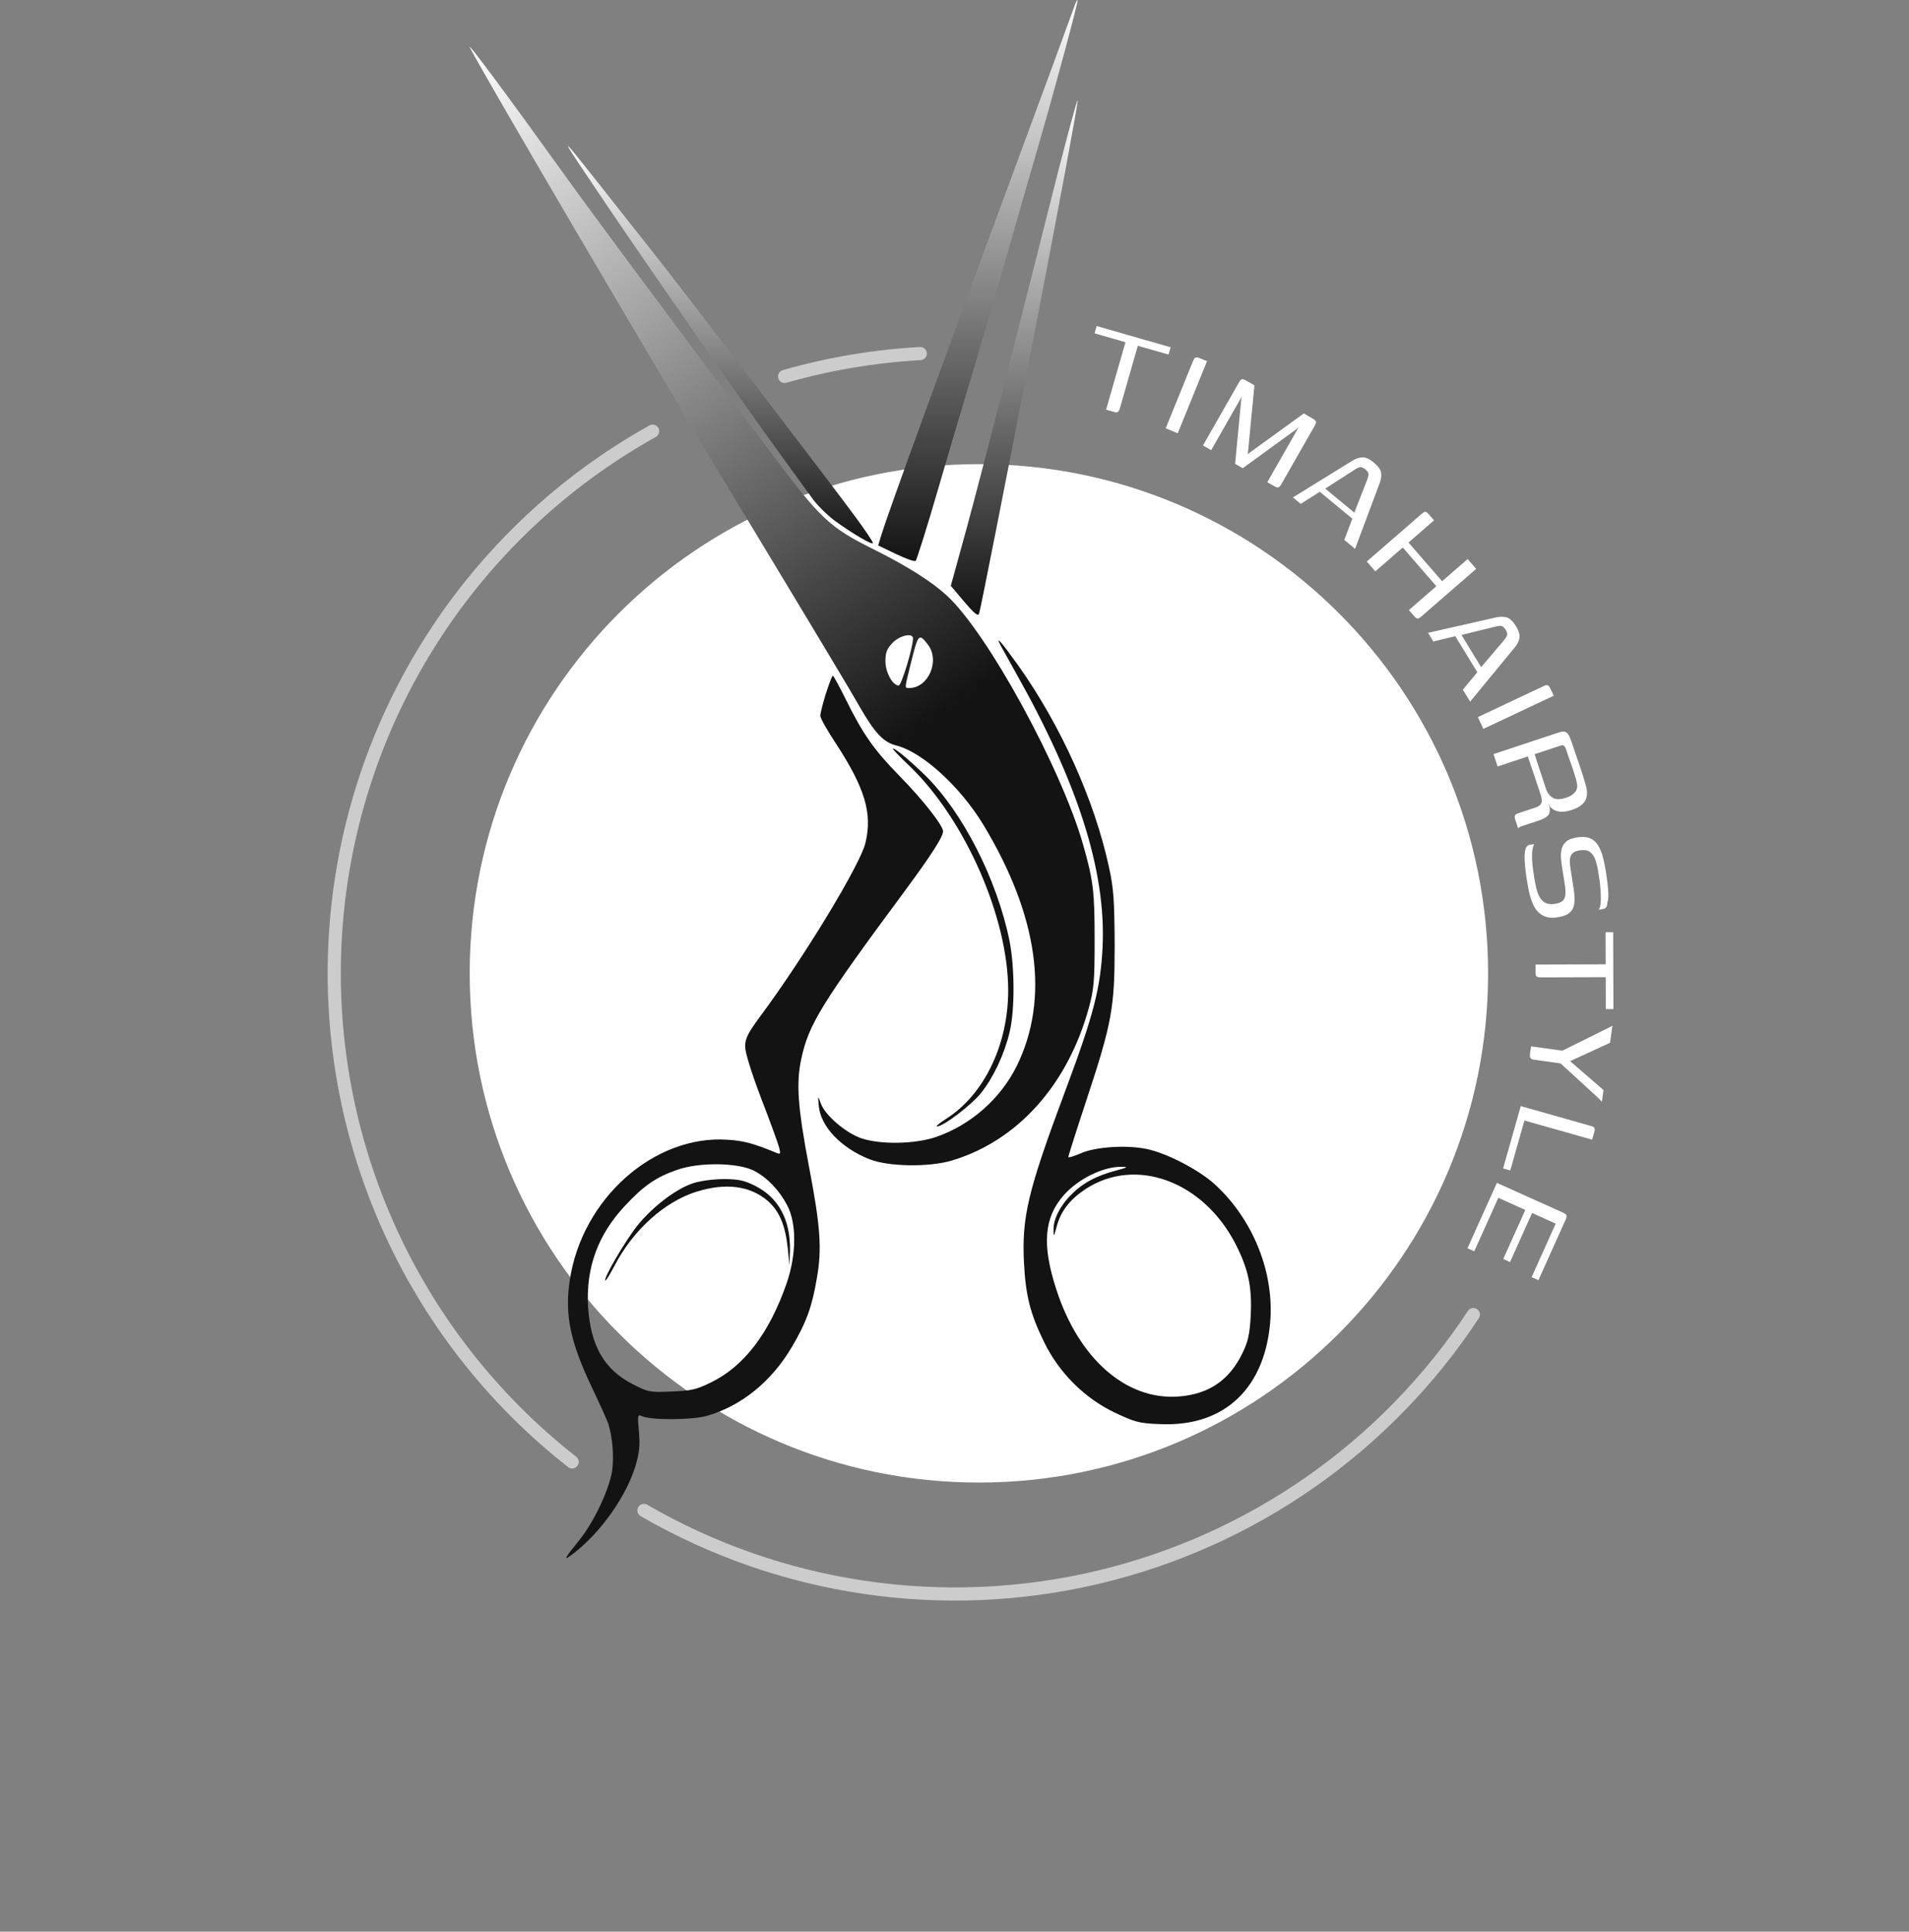 <svg width="254" height="257" viewBox="0 0 254 257" fill="none" xmlns="http://www.w3.org/2000/svg">
<rect x="0" y="0" width="254" height="257" fill="#808080" stroke="none"/>
<path d="M145.918 43.379L155.758 46.204L155.479 47.177L151.391 46.004L149.019 54.265C148.941 54.539 148.851 54.716 148.75 54.796C148.663 54.881 148.49 54.886 148.231 54.811L147.171 54.507L149.748 45.532L145.639 44.352L145.918 43.379ZM155.099 56.989C155.703 55.503 156.307 54.016 156.912 52.529C157.516 51.042 158.12 49.555 158.725 48.068C158.787 47.915 158.842 47.8 158.89 47.722C158.957 47.636 159.037 47.58 159.129 47.552C159.235 47.531 159.378 47.557 159.559 47.63L160.601 48.054L156.704 57.642L155.099 56.989ZM160.058 59.272L164.754 51.045C164.954 50.693 165.11 50.497 165.219 50.456C165.342 50.422 165.547 50.487 165.833 50.651L166.908 51.264L166.039 60.276L166 60.435L166.073 60.399L166.19 60.284L173.474 55.012L174.607 55.659C174.881 55.815 175.038 55.948 175.079 56.058C175.141 56.162 175.093 56.351 174.937 56.624L170.487 64.421C170.383 64.604 170.289 64.723 170.205 64.778C170.134 64.842 170.042 64.867 169.929 64.854C169.836 64.835 169.705 64.778 169.535 64.681L168.617 64.157L172.811 56.81L172.576 57.038L165.354 62.294L164.337 61.714L165.17 52.993L165.268 52.686L161.152 59.896L160.058 59.272ZM172.029 66.18L179.972 61.276C180.436 60.998 180.875 60.855 181.29 60.848C181.715 60.829 182.222 61.064 182.811 61.552C183.342 61.992 183.654 62.415 183.746 62.822C183.837 63.229 183.781 63.708 183.578 64.26L180.297 73.023L178.859 71.832L179.935 69.014L175.602 65.428L173.069 67.041L172.029 66.18ZM176.329 65.008L180.195 68.207L181.934 63.776C182.02 63.555 182.069 63.342 182.082 63.139C182.104 62.923 181.976 62.701 181.699 62.472C181.387 62.213 181.122 62.111 180.903 62.163C180.696 62.225 180.502 62.318 180.322 62.442L176.329 65.008ZM181.854 74.709L189.177 68.351C189.392 68.164 189.558 68.08 189.673 68.099C189.799 68.129 189.94 68.235 190.098 68.416L190.806 69.232L187.407 72.182L191.877 77.33L195.275 74.38L196.411 75.688L189.122 82.016C188.906 82.203 188.74 82.298 188.623 82.3C188.506 82.302 188.354 82.196 188.167 81.981L187.459 81.165L191.112 77.994L186.643 72.846L182.99 76.017L181.854 74.709ZM190.007 84.196L199.111 82.133C199.64 82.021 200.102 82.028 200.497 82.156C200.904 82.276 201.308 82.662 201.707 83.315C202.067 83.903 202.225 84.405 202.179 84.819C202.134 85.234 201.926 85.669 201.554 86.125L195.609 93.351L194.634 91.758L196.566 89.441L193.63 84.643L190.712 85.348L190.007 84.196ZM194.455 84.481L197.074 88.761L200.156 85.134C200.309 84.953 200.424 84.768 200.502 84.579C200.593 84.383 200.545 84.131 200.357 83.824C200.146 83.479 199.928 83.295 199.704 83.274C199.488 83.266 199.274 83.291 199.064 83.349L194.455 84.481ZM196.63 95.409C198.082 94.725 199.534 94.041 200.986 93.357C202.438 92.673 203.89 91.99 205.342 91.306C205.491 91.235 205.61 91.188 205.698 91.163C205.806 91.146 205.903 91.158 205.989 91.2C206.081 91.256 206.169 91.372 206.252 91.549L206.732 92.566L197.368 96.976L196.63 95.409ZM204.766 105.059C204.766 105.059 204.7 104.86 204.567 104.461C204.435 104.063 204.258 103.529 204.036 102.86C203.814 102.191 203.561 101.453 203.278 100.646L199.263 101.978L198.717 100.333L207.43 97.443C207.843 97.306 208.156 97.297 208.37 97.416C208.588 97.549 208.772 97.819 208.923 98.227C209.008 98.436 209.108 98.711 209.221 99.053C209.339 99.409 209.469 99.801 209.611 100.228C209.767 100.65 209.918 101.082 210.064 101.523C210.215 101.979 210.36 102.413 210.497 102.826C210.638 103.253 210.756 103.633 210.851 103.965C210.945 104.297 211.016 104.558 211.063 104.748C211.237 105.512 211.168 106.135 210.854 106.619C210.555 107.098 209.992 107.474 209.166 107.748C208.511 107.965 207.961 108.045 207.515 107.987C207.074 107.944 206.702 107.775 206.399 107.481C206.342 107.452 206.283 107.393 206.221 107.303C206.179 107.222 206.141 107.132 206.108 107.032L206.065 107.046C206.084 107.103 206.105 107.167 206.129 107.238C206.152 107.31 206.171 107.367 206.185 107.409C206.265 107.983 206.153 108.384 205.849 108.611C205.56 108.834 205.244 109.002 204.902 109.115L202.468 109.923C202.326 109.97 202.209 110.024 202.119 110.086C202.043 110.143 202 110.181 201.991 110.2L201.608 109.046C201.542 108.847 201.526 108.679 201.559 108.541C201.592 108.404 201.744 108.29 202.015 108.2L204.279 107.449C204.72 107.303 204.986 107.104 205.076 106.853C205.186 106.611 205.16 106.248 205 105.764L204.766 105.059ZM204.196 100.341C204.262 100.54 204.359 100.856 204.486 101.288C204.628 101.715 204.782 102.178 204.947 102.676C205.117 103.188 205.273 103.658 205.415 104.085C205.556 104.512 205.66 104.826 205.726 105.025C205.882 105.495 206.162 105.86 206.564 106.122C206.986 106.393 207.596 106.396 208.393 106.132C208.934 105.952 209.326 105.704 209.568 105.386C209.829 105.078 209.913 104.687 209.819 104.212C209.762 103.899 209.661 103.522 209.514 103.081C209.382 102.635 209.231 102.179 209.061 101.714C208.905 101.244 208.754 100.812 208.607 100.418C208.475 100.02 208.376 99.721 208.31 99.522C208.295 99.479 208.236 99.396 208.132 99.272C208.042 99.144 207.876 99.12 207.634 99.2L204.196 100.341ZM204.124 112.307C203.965 112.651 203.872 113.075 203.845 113.581C203.835 114.098 203.857 114.626 203.91 115.164C203.981 115.715 204.048 116.191 204.111 116.591C204.134 116.739 204.16 116.909 204.19 117.102C204.221 117.295 204.255 117.464 204.293 117.61C204.4 118.2 204.548 118.709 204.736 119.135C204.939 119.558 205.208 119.873 205.544 120.079C205.895 120.282 206.351 120.34 206.915 120.251C207.596 120.145 208.013 119.898 208.165 119.509C208.317 119.121 208.34 118.586 208.233 117.905C208.198 117.682 208.161 117.445 208.122 117.193C208.082 116.941 208.041 116.675 207.997 116.393C207.953 116.111 207.902 115.785 207.844 115.415C207.779 115 207.728 114.575 207.69 114.141C207.667 113.704 207.702 113.296 207.795 112.917C207.902 112.536 208.103 112.217 208.396 111.958C208.705 111.697 209.17 111.518 209.793 111.421C210.519 111.307 211.109 111.344 211.563 111.531C212.02 111.733 212.382 112.056 212.649 112.5C212.915 112.944 213.126 113.466 213.28 114.064C213.437 114.677 213.57 115.332 213.679 116.028C213.743 116.443 213.809 116.911 213.875 117.432C213.944 117.968 213.984 118.471 213.997 118.939C214.012 119.423 213.966 119.809 213.86 120.099C213.867 120.341 213.821 120.531 213.721 120.668C213.623 120.82 213.485 120.909 213.307 120.937C213.248 120.947 213.174 120.958 213.085 120.972C213.011 120.984 212.937 120.995 212.863 121.007C212.789 121.018 212.737 121.026 212.707 121.031C212.834 120.875 212.918 120.634 212.959 120.309C212.999 119.983 213.01 119.617 212.992 119.21C212.991 118.816 212.969 118.432 212.926 118.059C212.897 117.684 212.865 117.378 212.828 117.141L212.623 115.829C212.539 115.296 212.417 114.806 212.256 114.361C212.096 113.915 211.852 113.574 211.527 113.336C211.218 113.111 210.768 113.045 210.175 113.137C209.715 113.209 209.389 113.352 209.194 113.564C209.002 113.792 208.895 114.081 208.875 114.434C208.869 114.784 208.903 115.196 208.977 115.67C209.067 116.248 209.147 116.76 209.217 117.204C209.286 117.649 209.343 118.012 209.387 118.294C209.489 118.946 209.52 119.533 209.48 120.055C209.455 120.575 209.272 121.006 208.931 121.348C208.604 121.688 208.041 121.92 207.241 122.045C206.455 122.168 205.805 122.087 205.29 121.804C204.777 121.535 204.377 121.111 204.089 120.534C203.804 119.971 203.579 119.308 203.414 118.544C203.341 118.176 203.278 117.822 203.225 117.481C203.157 117.142 203.101 116.786 203.058 116.414C203.005 116.073 202.958 115.678 202.918 115.228C202.878 114.779 202.856 114.343 202.85 113.918C202.862 113.507 202.913 113.157 203.005 112.869C203.114 112.594 203.287 112.438 203.524 112.401L204.124 112.307ZM214.641 124.023L214.673 134.26L213.66 134.263L213.647 130.011L205.052 130.038C204.767 130.039 204.572 130.002 204.467 129.927C204.362 129.867 204.309 129.703 204.308 129.433L204.304 128.33L213.642 128.301L213.628 124.026L214.641 124.023ZM203.709 139.213L207.876 139.791L213.926 136.792L214.539 136.469L214.223 138.742L208.909 141.184L213.351 145.026L213.134 146.586L212.578 146.01L207.641 141.485L204.254 141.015C204.058 141.003 203.904 140.966 203.792 140.905C203.694 140.846 203.622 140.76 203.578 140.648C203.547 140.538 203.548 140.371 203.579 140.149L203.709 139.213ZM211.837 151.632L202.831 149.08L200.948 155.726L199.995 155.456L202.345 147.165L211.588 149.784C211.747 149.829 211.875 149.873 211.972 149.916C212.069 149.959 212.134 150.032 212.167 150.135C212.2 150.238 212.19 150.383 212.137 150.571L211.837 151.632ZM199.167 157.38L207.949 161.33C208.196 161.441 208.351 161.552 208.416 161.663C208.481 161.775 208.461 161.947 208.357 162.179L204.693 170.326L203.79 169.92L206.992 162.799L203.853 161.387L200.918 167.912L200.015 167.506L202.95 160.981L199.359 159.366L196.156 166.486L195.253 166.08L199.167 157.38Z" fill="white"/>
<path d="M130.246 197.25C167.663 197.25 197.996 166.917 197.996 129.5C197.996 92.083 167.663 61.75 130.246 61.75C92.829 61.75 62.496 92.083 62.496 129.5C62.496 166.917 92.829 197.25 130.246 197.25Z" fill="white"/>
<path d="M142.844 1.139C142.611 1.806 141.144 5.739 139.644 9.873C125.411 48.306 118.277 67.906 117.277 71.139L116.844 72.573L119.211 73.706C120.544 74.339 121.71 74.773 121.844 74.606C121.977 74.473 123.41 69.939 124.977 64.539C126.544 59.139 128.744 51.773 129.811 48.206C130.877 44.639 132.811 37.939 134.144 33.373C135.444 28.773 137.177 22.773 137.977 20.039C140.311 12.006 143.51 0.139 143.377 0.006C143.31 -0.061 143.077 0.439 142.844 1.139Z" fill="url(#paint0_linear_1_4)"/>
<path d="M62.544 6.373C65.244 11.473 85.711 46.34 96.978 65.04C110.411 87.273 112.778 91.24 114.444 94.139C116.411 97.54 117.544 98.739 119.211 99.173C122.711 100.039 127.744 104.639 130.844 109.739C138.144 121.839 139.678 132.806 135.311 141.773C133.144 146.173 129.178 149.673 124.544 151.273C121.678 152.239 117.144 152.306 114.578 151.439C112.478 150.706 109.744 148.339 109.211 146.806C108.811 145.706 108.811 145.706 108.944 147.173C109.211 149.906 111.944 152.773 115.711 154.239C118.244 155.239 123.644 155.306 126.644 154.406C135.344 151.806 142.011 144.406 144.844 134.206C145.544 131.673 145.644 130.673 145.644 125.039C145.644 118.639 145.478 117.206 144.111 112.373C141.211 102.206 131.411 84.24 126.011 79.273C123.978 77.373 120.711 75.34 116.478 73.206C110.278 70.139 109.211 69.106 102.178 59.706C86.644 38.973 78.978 28.64 75.311 23.54C67.578 12.773 61.911 5.139 62.544 6.373ZM121.478 84.939C121.478 86.106 119.944 91.206 119.578 91.206C118.778 91.206 117.811 89.473 117.811 87.973C117.811 86.773 118.011 86.306 118.778 85.506C119.778 84.506 121.478 84.173 121.478 84.939ZM123.444 85.74C125.111 87.873 123.544 91.54 120.978 91.54C120.344 91.54 120.344 91.673 121.144 88.439C122.178 84.273 122.244 84.206 123.444 85.74Z" fill="url(#paint1_linear_1_4)"/>
<path d="M140.843 22.607C139.543 27.807 136.677 39.074 134.477 47.707C132.31 56.307 129.61 66.641 128.51 70.674L126.51 77.941L128.31 80.074C129.71 81.707 130.143 82.041 130.277 81.607C130.477 81.041 133.943 63.441 137.277 46.207C140.677 28.607 143.51 13.441 143.377 13.341C143.31 13.274 142.177 17.441 140.843 22.607Z" fill="url(#paint2_linear_1_4)"/>
<path d="M81.01 27.707C88.276 38.407 98.043 52.44 103.41 59.874C105.343 62.54 107.443 65.44 108.077 66.307C108.71 67.207 110.043 68.507 111.01 69.24C113.343 70.94 116.143 72.607 116.143 72.24C116.143 72.074 115.077 70.474 113.743 68.674C111.043 64.974 89.776 37.174 86.443 33.007C85.276 31.54 82.443 27.974 80.143 25.04C73.876 17.107 73.943 17.24 81.01 27.707Z" fill="url(#paint3_linear_1_4)"/>
<path d="M133.177 85.94C133.41 86.373 134.243 87.873 135.043 89.306C143.443 104.173 147.143 115.84 146.71 125.873C146.443 131.407 145.577 134.873 141.677 145.307C136.743 158.507 135.943 161.94 136.243 168.007C136.477 172.44 137.077 174.773 138.91 178.54C140.91 182.64 144.277 186.007 148.31 187.94C151.01 189.207 151.543 189.373 154.343 189.473C163.01 189.873 168.477 184.573 169.043 175.373C169.41 168.773 166.477 161.873 161.41 157.373C159.243 155.507 155.177 153.407 152.577 152.873C149.91 152.307 145.677 152.573 143.743 153.473C142.843 153.84 142.143 154.073 142.143 153.94C142.143 153.807 143.177 150.54 144.443 146.707C147.977 136.04 148.31 134.14 148.31 125.707C148.277 119.773 148.177 118.173 147.543 115.34C145.61 106.407 141.11 96.44 135.41 88.44C133.143 85.273 132.377 84.44 133.177 85.94ZM148.477 155.74C145.877 156.44 144.177 157.34 142.71 158.773C141.11 160.307 140.143 162.173 140.177 163.607C140.177 164.64 140.21 164.607 140.61 163.14C141.143 161.14 142.377 159.573 144.377 158.24C151.077 153.807 160.143 157.14 164.443 165.607C166.11 168.907 166.61 171.24 166.41 175.107C166.277 177.573 166.043 178.54 165.31 180.04C163.543 183.673 160.81 185.507 156.777 185.807C149.81 186.307 143.51 180.74 140.543 171.54C138.61 165.607 138.91 162.007 141.543 159.007C143.443 156.873 146.71 155.24 149.143 155.24C150.177 155.24 150.11 155.307 148.477 155.74Z" fill="#131313"/>
<path d="M109.877 92.306C109.477 93.606 109.144 94.939 109.144 95.24C109.144 95.54 110.077 97.206 111.211 98.906C115.077 104.84 116.111 108.206 115.144 112.173C114.477 115.006 106.944 127.439 101.211 135.139C99.511 137.439 99.144 138.173 99.144 139.24C99.144 140.04 99.977 142.706 101.277 146.139C102.477 149.239 103.544 152.173 103.677 152.706C103.877 153.54 103.844 153.606 103.277 153.373C100.277 152.139 98.977 151.773 96.811 151.639C87.011 150.973 77.411 159.506 75.811 170.339C75.111 174.906 75.877 178.573 78.777 184.639C79.844 186.873 80.811 189.039 80.944 189.439C81.511 191.273 81.711 193.84 81.444 195.706C81.044 198.24 79.011 202.506 77.111 204.873C74.977 207.506 74.811 207.84 76.411 206.606C80.044 203.739 83.311 199.073 84.544 195.073C85.077 193.239 85.177 192.34 85.011 190.473C84.811 188.306 84.844 188.14 85.377 188.406C86.577 188.973 92.077 188.939 94.077 188.373C98.677 187.039 102.644 183.806 105.344 179.24C107.277 175.973 108.044 173.873 108.677 170.106C109.377 166.206 109.177 163.24 107.644 155.24C106.144 147.306 105.911 144.106 106.611 140.906C107.577 136.306 109.277 133.539 120.511 118.373C123.944 113.706 125.477 111.339 125.477 110.606C125.477 109.839 122.811 106.439 119.811 103.373C116.311 99.806 114.844 97.74 112.477 92.939C111.644 91.273 110.911 89.906 110.811 89.906C110.711 89.906 110.311 90.973 109.877 92.306ZM100.344 155.773C102.111 156.706 103.677 158.34 104.744 160.373C106.011 162.773 105.977 166.906 104.677 170.706C102.377 177.34 99.044 181.74 94.644 183.906C92.611 184.906 91.944 185.039 89.311 185.139C86.444 185.273 86.211 185.206 84.144 184.139C80.377 182.206 78.577 179.006 78.244 173.873C77.944 168.706 79.544 164.273 83.144 160.439C85.644 157.74 87.311 156.606 90.111 155.639C93.044 154.606 98.211 154.673 100.344 155.773Z" fill="#131313"/>
<path d="M92.077 157.473C89.811 158.273 86.844 160.573 84.877 162.973C83.277 164.94 80.244 170.107 80.544 170.373C80.611 170.44 81.144 169.573 81.744 168.44C84.211 163.673 88.411 159.873 92.711 158.54C96.577 157.34 99.777 157.773 102.111 159.74C103.677 161.107 104.477 162.94 104.811 166.04L105.044 168.373L105.111 166.34C105.177 162.273 103.577 159.307 100.411 157.74C99.011 157.04 98.211 156.873 96.177 156.873C94.644 156.907 93.011 157.14 92.077 157.473Z" fill="#131313"/>
<path d="M118.811 99.639C118.811 99.739 119.844 100.806 121.111 102.006C128.444 109.106 134.144 122.106 134.144 131.772C134.144 139.039 130.911 145.706 125.811 148.906C124.977 149.439 124.477 149.872 124.677 149.872C125.511 149.872 129.277 147.006 130.544 145.406C132.211 143.306 133.644 140.239 134.344 137.272C135.044 134.339 135.011 128.639 134.311 125.139C132.644 116.972 128.077 108.039 123.077 103.139C120.911 101.039 118.811 99.306 118.811 99.639Z" fill="#131313"/>
<path opacity="0.6" d="M86.837 57.367C74.946 63.998 64.878 73.465 57.531 84.927C50.183 96.389 45.784 109.49 44.724 123.063C43.663 136.637 45.975 150.261 51.454 162.725C56.932 175.189 65.407 186.105 76.124 194.502" stroke="white" stroke-width="1.75" stroke-linecap="round"/>
<path opacity="0.6" d="M122.445 47.041C116.334 47.383 110.28 48.403 104.395 50.083" stroke="white" stroke-width="1.75" stroke-linecap="round"/>
<path opacity="0.6" d="M85.678 200.962C103.923 211.526 125.518 214.712 146.036 209.867C166.555 205.022 184.444 192.512 196.036 174.902" stroke="white" stroke-width="1.75" stroke-linecap="round"/>
<defs>
<linearGradient id="paint0_linear_1_4" x1="130.112" y1="0" x2="130.112" y2="74.642" gradientUnits="userSpaceOnUse">
<stop stop-color="white"/>
<stop offset="1" stop-color="#131313"/>
</linearGradient>
<linearGradient id="paint1_linear_1_4" x1="145.561" y1="126.206" x2="62.561" y2="6.206" gradientUnits="userSpaceOnUse">
<stop offset="0.256" stop-color="#131313"/>
<stop offset="1" stop-color="white"/>
</linearGradient>
<linearGradient id="paint2_linear_1_4" x1="134.945" y1="13.34" x2="134.945" y2="81.781" gradientUnits="userSpaceOnUse">
<stop stop-color="white"/>
<stop offset="1" stop-color="#131313"/>
</linearGradient>
<linearGradient id="paint3_linear_1_4" x1="95.857" y1="19.434" x2="95.857" y2="72.291" gradientUnits="userSpaceOnUse">
<stop stop-color="white"/>
<stop offset="1" stop-color="#131313"/>
</linearGradient>
</defs>
</svg>
